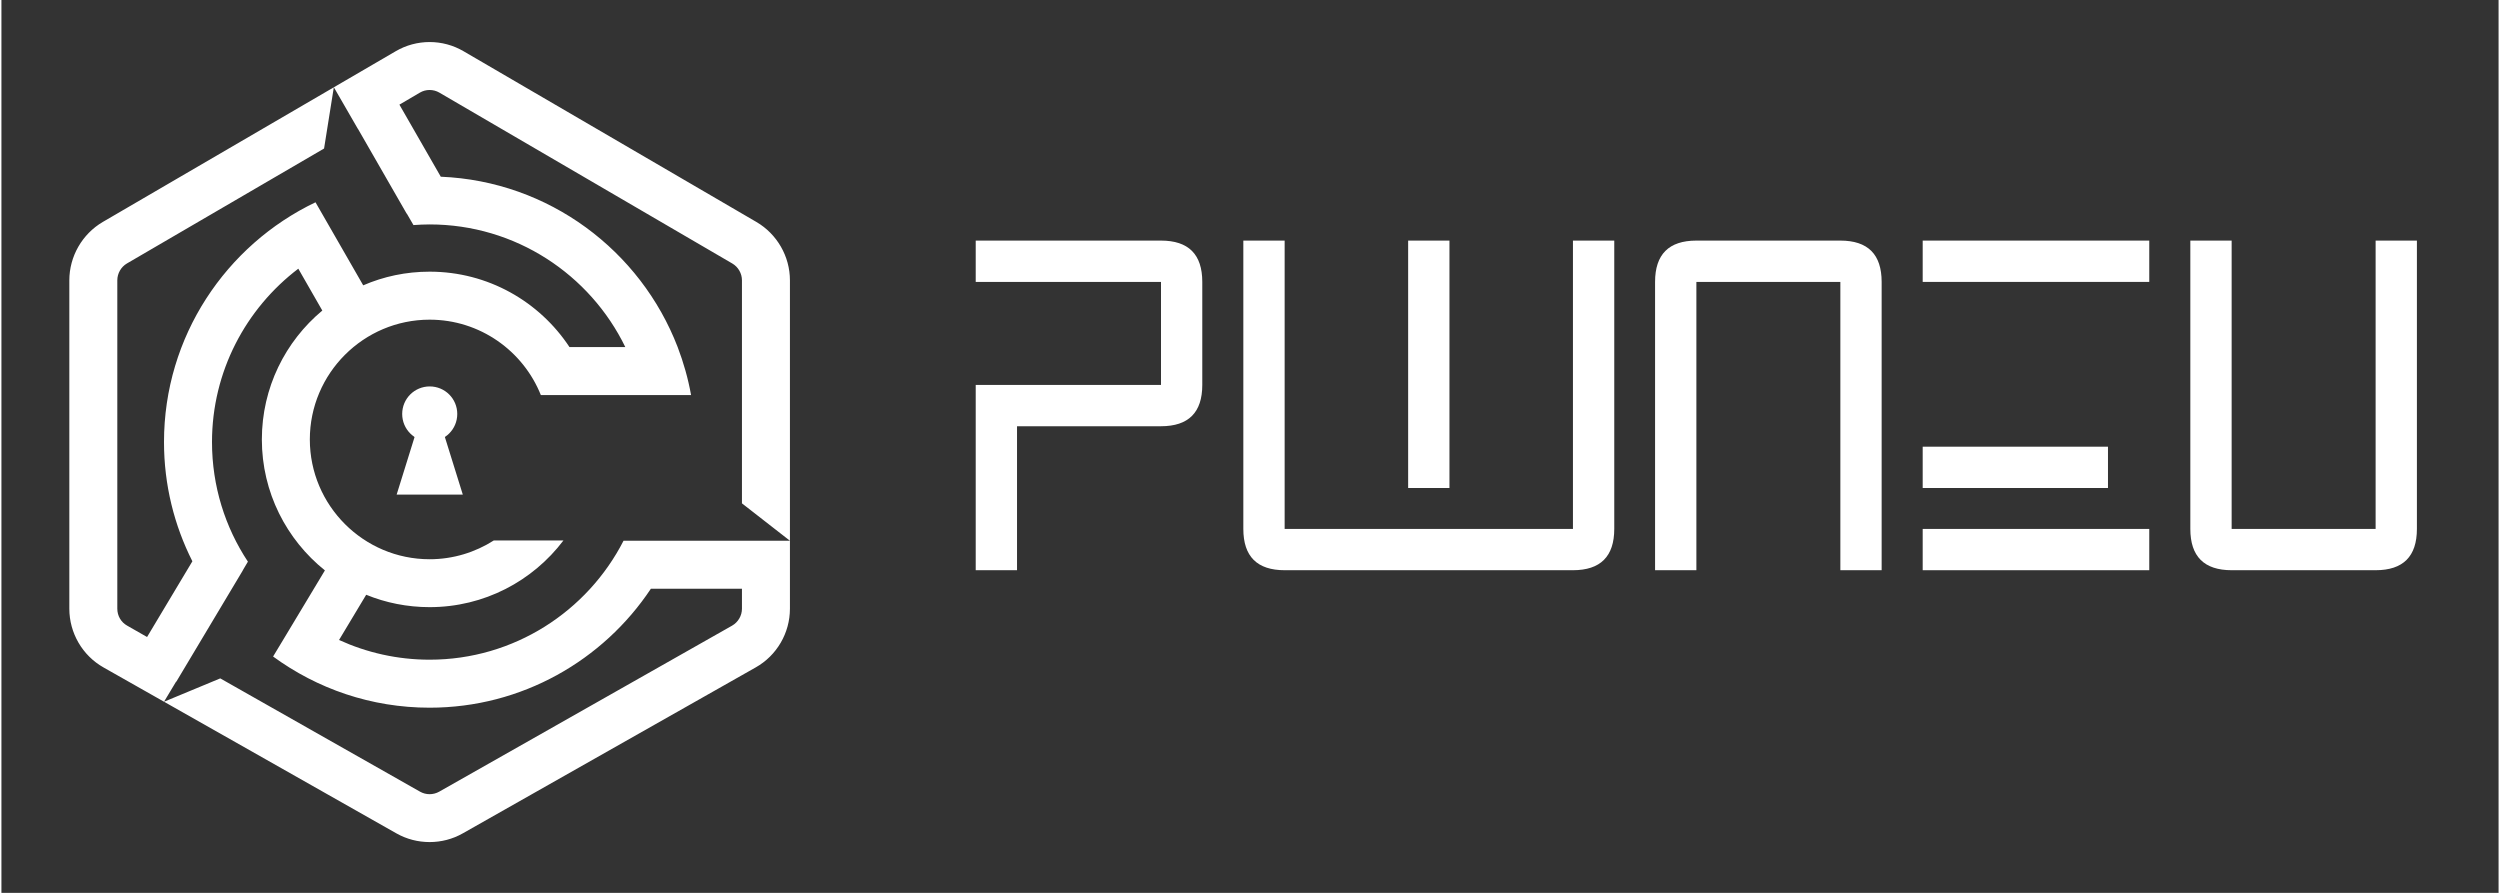 <svg xmlns="http://www.w3.org/2000/svg" xmlns:xlink="http://www.w3.org/1999/xlink" width="140" zoomAndPan="magnify" viewBox="0 0 104.88 37.5" height="50" preserveAspectRatio="xMidYMid meet" version="1.0"><rect x="0" y="0" width="104.88" height="37.5" fill="#333333" stroke="none"/><defs><g/><clipPath id="2b6686ba6e"><path d="M 16.598 16.312 L 19.379 16.312 L 19.379 20.785 L 16.598 20.785 Z M 16.598 16.312 " clip-rule="nonzero"/></clipPath><clipPath id="12ebb0f67b"><path d="M 17.988 16.312 L 19.379 20.777 L 16.598 20.777 Z M 17.988 16.312 " clip-rule="nonzero"/></clipPath><clipPath id="5ff31dc289"><path d="M 2.852 1.629 L 33.195 1.629 L 33.195 35.375 L 2.852 35.375 Z M 2.852 1.629 " clip-rule="nonzero"/></clipPath><clipPath id="8958527c65"><path d="M 16.832 16.23 L 19.145 16.23 L 19.145 18.543 L 16.832 18.543 Z M 16.832 16.23 " clip-rule="nonzero"/></clipPath><clipPath id="cfea7d1f0c"><path d="M 17.988 16.23 C 17.348 16.23 16.832 16.746 16.832 17.387 C 16.832 18.027 17.348 18.543 17.988 18.543 C 18.629 18.543 19.145 18.027 19.145 17.387 C 19.145 16.746 18.629 16.23 17.988 16.23 Z M 17.988 16.23 " clip-rule="nonzero"/></clipPath></defs><g clip-path="url(#2b6686ba6e)"><g clip-path="url(#12ebb0f67b)"><path fill="#ffffff" d="M 16.598 16.312 L 19.379 16.312 L 19.379 20.773 L 16.598 20.773 Z M 16.598 16.312 " fill-opacity="1" fill-rule="nonzero"/></g></g><g clip-path="url(#5ff31dc289)"><path fill="#ffffff" d="M 31.68 28.031 L 19.379 35 C 18.949 35.246 18.465 35.367 17.984 35.367 C 17.5 35.367 17.02 35.246 16.586 35 L 4.285 28.031 C 3.402 27.531 2.852 26.586 2.852 25.566 L 2.852 11.773 C 2.852 10.77 3.391 9.832 4.254 9.324 L 16.559 2.152 C 17.438 1.637 18.531 1.637 19.41 2.152 L 31.711 9.324 C 32.578 9.832 33.117 10.77 33.117 11.773 L 33.117 22.711 L 31.102 21.141 L 31.102 11.773 C 31.102 11.484 30.945 11.211 30.695 11.066 L 18.395 3.891 C 18.141 3.742 17.824 3.742 17.574 3.891 L 16.715 4.395 L 18.453 7.422 C 22.996 7.609 26.844 10.527 28.402 14.578 C 28.648 15.223 28.84 15.895 28.965 16.594 L 22.656 16.594 C 21.914 14.738 20.098 13.426 17.984 13.426 C 15.211 13.426 12.953 15.684 12.953 18.457 C 12.953 21.23 15.211 23.488 17.984 23.488 C 18.977 23.488 19.902 23.195 20.68 22.699 L 23.605 22.699 C 22.316 24.402 20.277 25.5 17.984 25.5 C 17.043 25.5 16.141 25.316 15.32 24.98 L 14.18 26.879 C 15.34 27.41 16.629 27.707 17.984 27.707 C 21.531 27.707 24.613 25.672 26.129 22.711 L 33.117 22.711 L 33.117 25.566 C 33.117 26.586 32.566 27.531 31.68 28.031 Z M 23.859 14.578 L 26.203 14.578 C 24.723 11.531 21.594 9.426 17.984 9.426 C 17.754 9.426 17.531 9.438 17.305 9.453 L 17.027 8.973 L 17.02 8.973 L 14.973 5.41 L 14.969 5.41 L 13.961 3.664 L 13.551 6.238 L 5.27 11.066 C 5.023 11.211 4.867 11.484 4.867 11.773 L 4.867 25.566 C 4.867 25.863 5.023 26.133 5.281 26.277 L 6.117 26.754 L 8.02 23.574 C 7.258 22.066 6.828 20.367 6.828 18.566 C 6.828 14.129 9.434 10.293 13.191 8.496 L 14.199 10.25 L 15.195 11.984 C 16.051 11.613 16.992 11.41 17.984 11.41 C 20.438 11.41 22.598 12.668 23.859 14.578 Z M 27.277 24.727 C 25.277 27.734 21.859 29.723 17.984 29.723 C 15.527 29.723 13.258 28.926 11.41 27.574 L 11.867 26.816 L 13.586 23.957 C 11.973 22.664 10.938 20.68 10.938 18.457 C 10.938 16.281 11.926 14.336 13.477 13.043 L 12.469 11.285 C 10.27 12.957 8.844 15.598 8.844 18.566 C 8.844 20.422 9.398 22.148 10.352 23.59 L 10.137 23.953 L 10.141 23.953 L 7.344 28.633 L 7.336 28.629 L 6.828 29.473 L 9.191 28.492 L 17.582 33.25 C 17.828 33.391 18.137 33.391 18.387 33.25 L 30.688 26.277 C 30.941 26.133 31.102 25.859 31.102 25.566 L 31.102 24.727 Z M 27.277 24.727 " fill-opacity="1" fill-rule="nonzero"/></g><g clip-path="url(#8958527c65)"><g clip-path="url(#cfea7d1f0c)"><path fill="#ffffff" d="M 16.832 16.23 L 19.145 16.23 L 19.145 18.543 L 16.832 18.543 Z M 16.832 16.23 " fill-opacity="1" fill-rule="nonzero"/></g></g><g fill="#ffffff" fill-opacity="1"><g transform="translate(40.061, 23.949)"><g><path d="M 8.641 -7.781 L 8.641 -12.109 L 0.859 -12.109 L 0.859 -13.844 L 8.641 -13.844 C 9.797 -13.844 10.375 -13.266 10.375 -12.109 L 10.375 -7.781 C 10.375 -6.625 9.797 -6.047 8.641 -6.047 L 2.594 -6.047 L 2.594 0 L 0.859 0 L 0.859 -7.781 Z M 8.641 -7.781 "/></g></g></g><g fill="#ffffff" fill-opacity="1"><g transform="translate(51.301, 23.949)"><g><path d="M 2.594 0 C 1.438 0 0.859 -0.578 0.859 -1.734 L 0.859 -13.844 L 2.594 -13.844 L 2.594 -1.734 L 14.703 -1.734 L 14.703 -13.844 L 16.438 -13.844 L 16.438 -1.734 C 16.438 -0.578 15.859 0 14.703 0 Z M 7.781 -3.453 L 7.781 -13.844 L 9.516 -13.844 L 9.516 -3.453 Z M 7.781 -3.453 "/></g></g></g><g fill="#ffffff" fill-opacity="1"><g transform="translate(68.594, 23.949)"><g><path d="M 0.859 -12.109 C 0.859 -13.266 1.438 -13.844 2.594 -13.844 L 8.641 -13.844 C 9.797 -13.844 10.375 -13.266 10.375 -12.109 L 10.375 0 L 8.641 0 L 8.641 -12.109 L 2.594 -12.109 L 2.594 0 L 0.859 0 Z M 0.859 -12.109 "/></g></g></g><g fill="#ffffff" fill-opacity="1"><g transform="translate(79.834, 23.949)"><g><path d="M 10.375 -13.844 L 10.375 -12.109 L 0.859 -12.109 L 0.859 -13.844 Z M 0.859 0 L 0.859 -1.734 L 10.375 -1.734 L 10.375 0 Z M 0.859 -3.453 L 0.859 -5.188 L 8.641 -5.188 L 8.641 -3.453 Z M 0.859 -3.453 "/></g></g></g><g fill="#ffffff" fill-opacity="1"><g transform="translate(91.075, 23.949)"><g><path d="M 2.594 0 C 1.438 0 0.859 -0.578 0.859 -1.734 L 0.859 -13.844 L 2.594 -13.844 L 2.594 -1.734 L 8.641 -1.734 L 8.641 -13.844 L 10.375 -13.844 L 10.375 -1.734 C 10.375 -0.578 9.797 0 8.641 0 Z M 2.594 0 "/></g></g></g></svg>